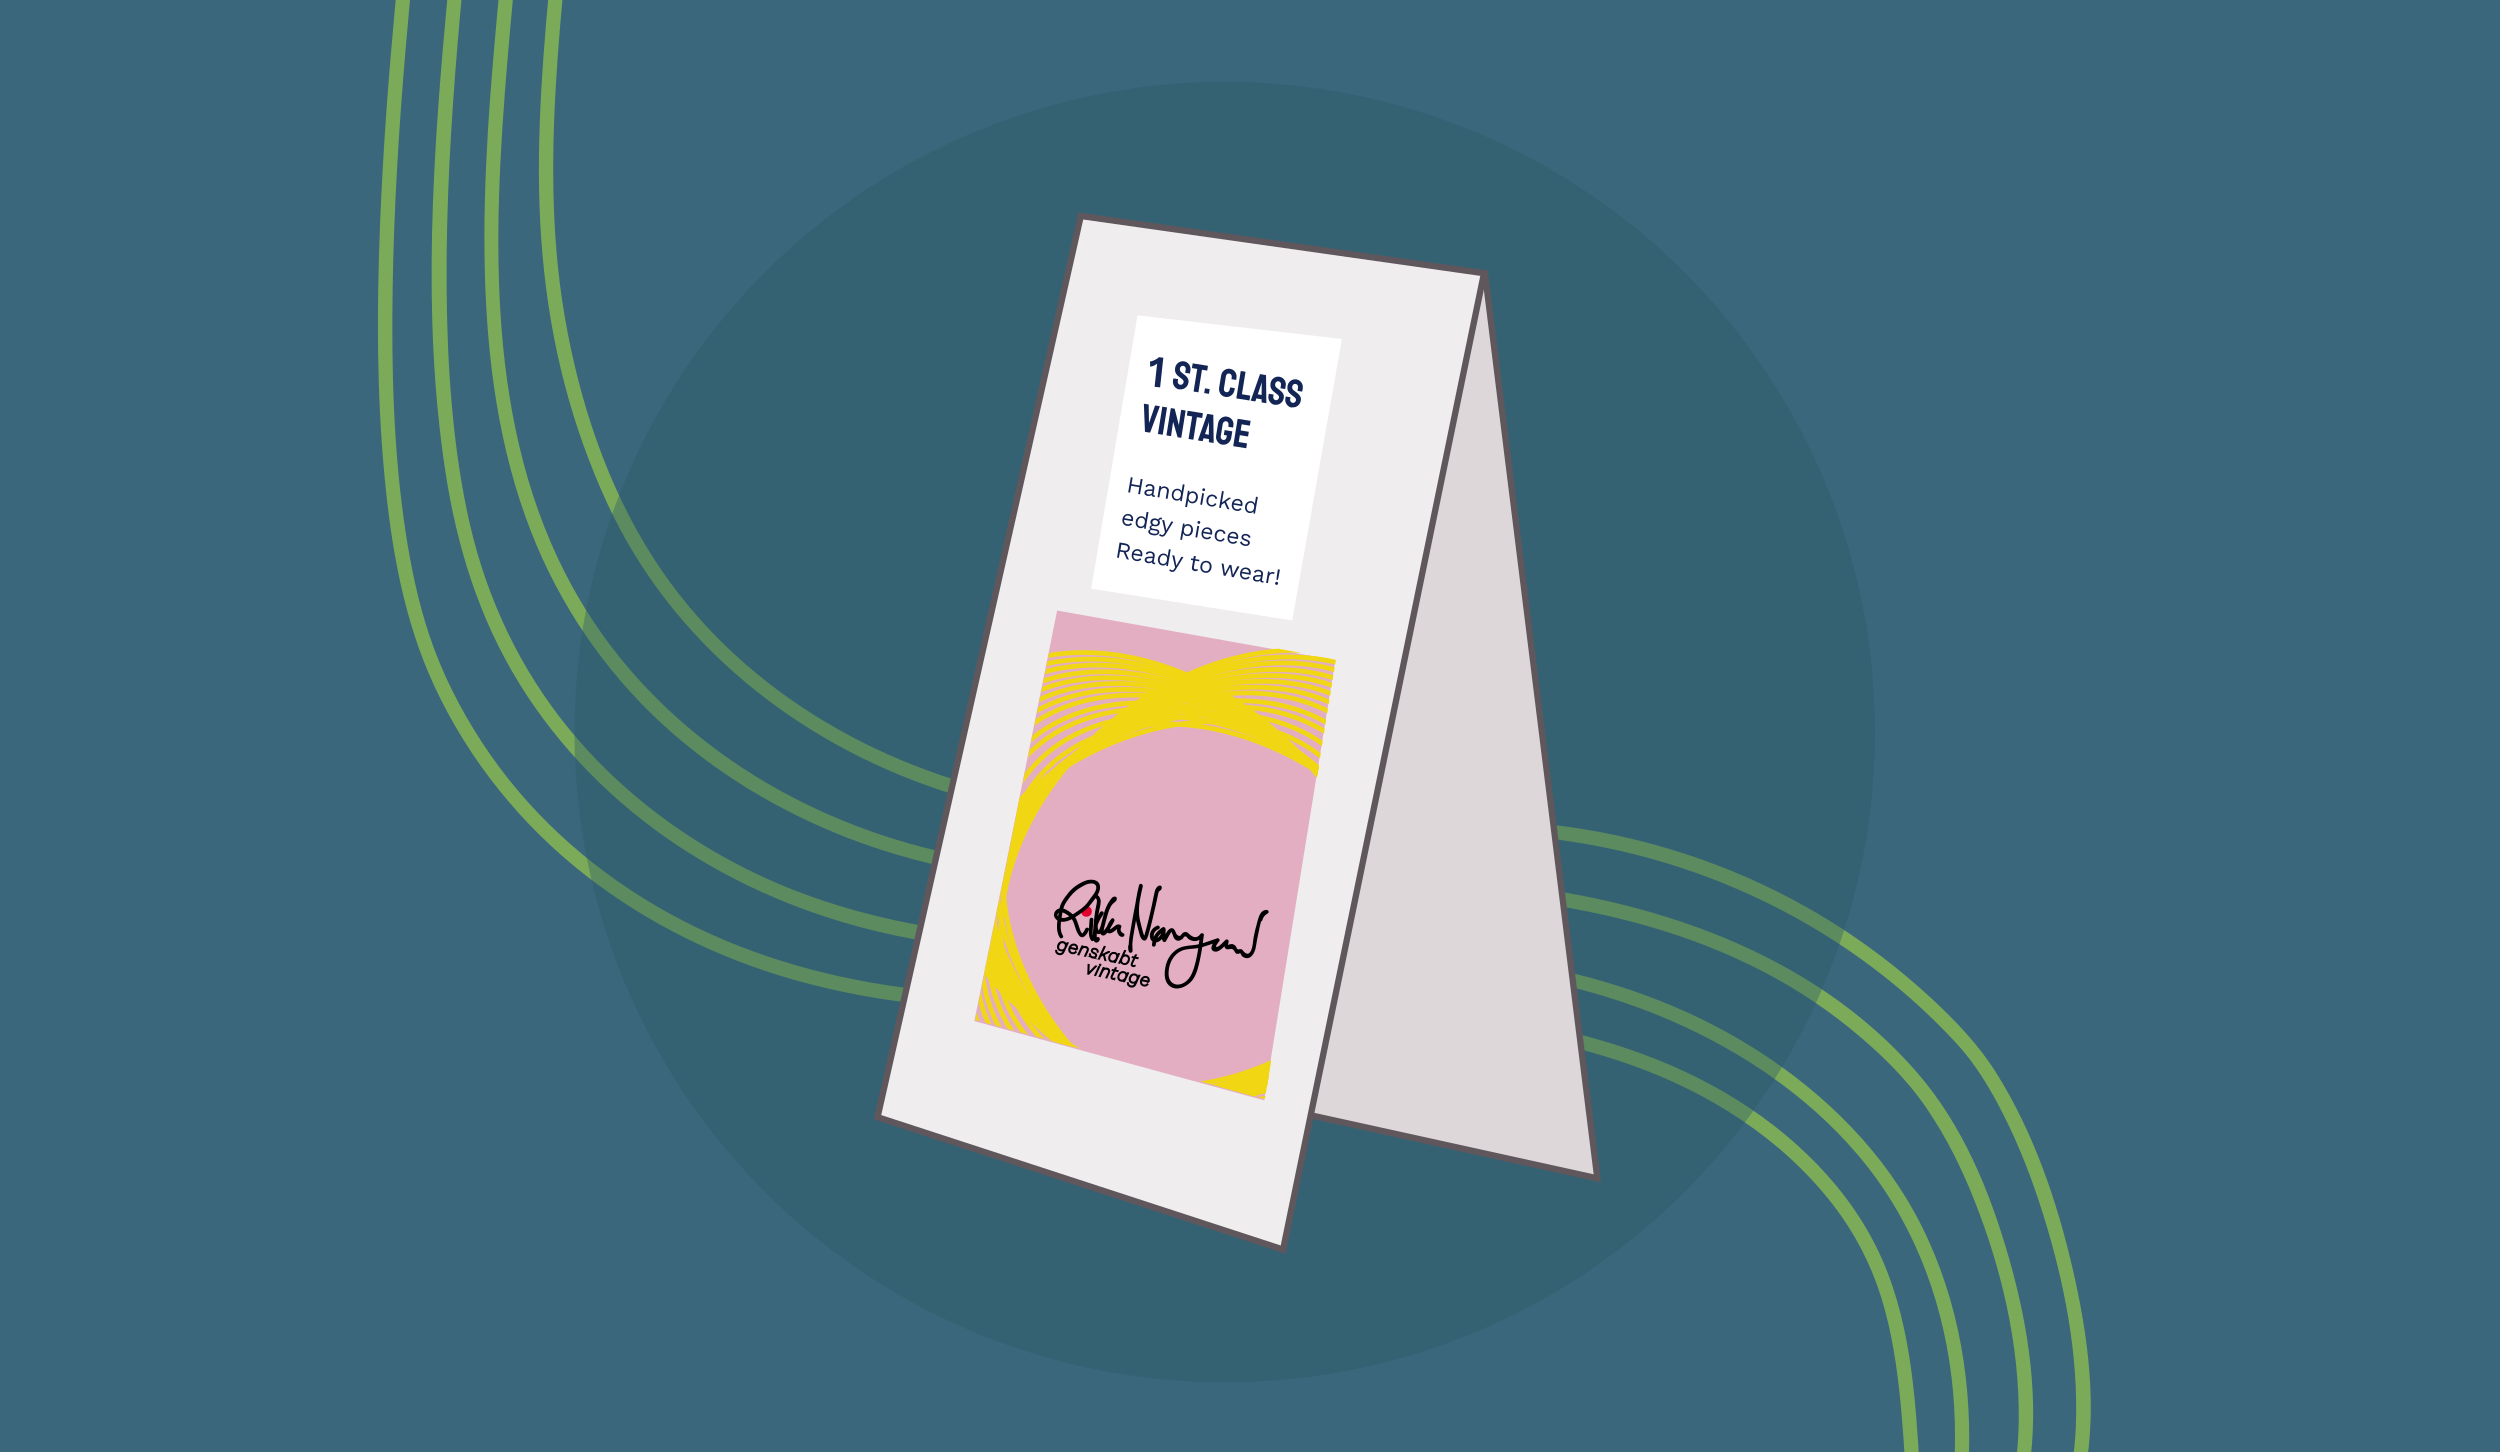<?xml version="1.0" encoding="UTF-8"?><svg id="Layer_1" xmlns="http://www.w3.org/2000/svg" xmlns:xlink="http://www.w3.org/1999/xlink" viewBox="0 0 396 230"><defs><style>.cls-1,.cls-2{fill:none;}.cls-3{clip-path:url(#clippath);}.cls-4{fill:#fff;}.cls-5{fill:#e3aec2;}.cls-6{fill:#e3002e;}.cls-7{fill:#132555;}.cls-8{fill:#3a677c;}.cls-9{fill:#7bab59;}.cls-2{stroke:#f1d713;stroke-width:.75px;}.cls-2,.cls-10,.cls-11,.cls-12{stroke-miterlimit:10;}.cls-10{fill:#efedee;}.cls-10,.cls-11{stroke:#60575c;}.cls-11{fill:#ddd7da;}.cls-12{stroke:#000;stroke-width:.25px;}.cls-13{fill:#2c5a68;opacity:.4;}</style><clipPath id="clippath"><polygon class="cls-1" points="200.36 174.1 154.46 161.56 167.57 96.52 211.63 104.39 200.36 174.1"/></clipPath></defs><rect class="cls-8" x="-4" y="-2.5" width="401" height="236.47"/><g><path class="cls-9" d="M79.06-1.08c-1.36,14.56-2.62,29.17-2.27,43.8,.33,14.08,2.18,28.35,7.34,41.53,4.52,11.55,11.59,21.97,20.71,30.38,8.47,7.81,18.48,13.81,29.2,18.01,27.57,10.78,57.75,7.74,86.69,8.52,25.64,.68,52.33,5.3,72.69,22.05,4.37,3.6,8.52,7.6,11.72,12.29s5.6,9.58,7.63,14.72c4.34,10.95,7.12,22.91,7,34.74-.03,2.58-.2,5.16-.61,7.71-.23,1.42,1.94,2.03,2.17,.6,1.81-11.25,.02-23.03-3.08-33.89s-7.39-21.17-14.55-29.45c-16.77-19.37-42.56-27.7-67.31-30.12-30.05-2.93-60.89,2.06-90.44-5.67-22.86-5.98-43.61-20.09-55.18-41.01-13.97-25.25-12.71-55.73-10.39-83.56,.3-3.55,.62-7.1,.95-10.65,.13-1.44-2.12-1.43-2.25,0h0Z"/><path class="cls-9" d="M70.97-1.46c-2.34,25.17-4.25,50.98-.43,76.1,1.81,11.92,5.36,23.35,11.73,33.65,6.35,10.27,15.01,18.97,25.05,25.64,9.57,6.36,20.35,10.9,31.51,13.58,15.14,3.64,30.83,4.15,46.33,4.2,27.57,.09,56.12-.96,81.74,10.96,11.69,5.43,22.72,13.5,30.32,24.02s11.57,23.28,12.32,36.16c.2,3.37,.17,6.75-.02,10.12-.09,1.45,2.16,1.44,2.25,0,.79-13.28-1.4-26.81-7.38-38.76-5.73-11.48-15.06-20.76-25.78-27.67-22.74-14.66-50.16-16.96-76.51-17.07-28.43-.12-58.05,1.22-84.14-11.96-10.64-5.38-20.23-12.78-27.8-22.02-7.75-9.46-13.01-20.6-15.74-32.49s-3.61-25.18-3.68-37.85c-.07-12.79,.68-25.57,1.75-38.31,.23-2.77,.48-5.54,.74-8.31,.13-1.44-2.12-1.43-2.25,0h0Z"/><path class="cls-9" d="M86.96-1.46c-1.3,13.96-2.27,28.04-1.01,42.04s4.58,26.89,10.27,39.22c10.19,22.08,30.09,37.87,52.93,45.43,29.07,9.62,60.13,5.2,90.13,7.05,26.67,1.64,52.35,13.23,70.55,32.91,3.08,3.33,5.45,7.29,7.49,11.33,2.56,5.05,4.6,10.36,6.29,15.77,3.37,10.75,5.64,22.23,5.21,33.54-.09,2.3-.31,4.58-.73,6.84-.27,1.42,1.9,2.02,2.17,.6,2-10.6,.46-21.85-1.94-32.25-2.47-10.7-6.16-21.53-12-30.89-2.82-4.53-6.43-8.32-10.33-11.94-5.01-4.64-10.47-8.81-16.28-12.4-11.08-6.84-23.45-11.57-36.24-13.99-14.45-2.73-29.32-2.28-43.96-2.26-15.97,.02-32.08-.09-47.79-3.3-23.26-4.75-45.11-17.52-58.14-37.73-7.39-11.45-11.82-24.94-14.12-38.31-2.32-13.46-2.11-27.2-1.15-40.78,.26-3.63,.57-7.26,.91-10.88,.13-1.44-2.12-1.43-2.25,0h0Z"/><path class="cls-9" d="M62.66,.14c-1.1,11.85-2.01,23.72-2.47,35.62-.5,13.11-.53,26.28,.69,39.36,1.06,11.43,3.01,22.91,7.85,33.4,5.48,11.87,13.88,22.25,24.19,30.26,9.69,7.53,20.9,13.01,32.68,16.38,15.3,4.39,31.4,5.18,47.23,5.31,15.84,.14,31.65-.16,47.46,1.07,12.92,1.01,25.92,2.83,38.18,7.19s23.77,11.64,31.85,22.07c3.35,4.33,5.92,9.21,7.58,14.43,1.79,5.65,2.63,11.55,3.19,17.43,.32,3.43,.55,6.87,.76,10.31,.09,1.44,2.34,1.45,2.25,0-.71-11.96-1.46-24.49-6.87-35.41-5.48-11.05-15.31-19.82-26.04-25.65-11.44-6.21-24.25-9.39-37.07-11.16-14.2-1.96-28.58-2.5-42.9-2.52-16.93-.03-34,.44-50.79-2.18-12.79-1.99-25.18-5.94-36.38-12.48s-20.74-15.29-27.75-26.05c-3.44-5.28-6.34-10.99-8.32-16.97-1.76-5.3-2.9-10.8-3.74-16.32-1.94-12.83-2.25-25.9-2.04-38.86,.2-12.52,.98-25.03,2.04-37.51,.22-2.58,.45-5.16,.69-7.73,.13-1.44-2.12-1.43-2.25,0h0Z"/></g><circle class="cls-13" cx="194" cy="115.97" r="103"/><g><polygon class="cls-11" points="253.02 186.65 183.84 171.43 172.17 55.29 235.22 43.32 253.02 186.65"/><polygon class="cls-10" points="203.24 197.93 139 176.96 171.2 34.21 235.07 43.28 203.24 197.93"/></g><polygon class="cls-5" points="200.24 174.29 154.34 161.75 167.45 96.71 211.51 104.58 200.24 174.29"/><circle class="cls-6" cx="172.1" cy="144.37" r=".84"/><g><path class="cls-12" d="M167.75,151.17c-.08-.02-.15-.04-.21-.08-.06-.04-.12-.08-.16-.13-.04-.05-.08-.11-.1-.17-.02-.06-.03-.13-.03-.21h.08c0,.13,.04,.25,.12,.33s.19,.15,.33,.18c.09,.02,.18,.02,.26,0,.08-.02,.16-.06,.22-.12,.07-.07,.13-.16,.19-.27l.19-.41v.05c-.08,.09-.17,.15-.28,.2-.11,.04-.23,.05-.36,.02-.11-.02-.2-.07-.27-.13-.08-.07-.13-.15-.16-.25s-.03-.22,0-.35c.02-.1,.06-.2,.11-.29,.05-.09,.11-.16,.19-.22,.07-.06,.16-.1,.25-.12,.09-.02,.2-.02,.3,0,.12,.03,.22,.08,.3,.16,.07,.08,.12,.17,.13,.29,.01,.11,0,.23-.05,.35v-.03l.27-.61,.08,.02-.63,1.34c-.06,.13-.12,.23-.2,.3-.08,.07-.16,.12-.25,.14-.09,.02-.2,.02-.31,0Zm.28-.66c.13,.03,.25,.02,.35-.03,.1-.05,.19-.12,.26-.22s.12-.21,.14-.33c.03-.12,.03-.23,0-.32-.03-.09-.08-.16-.14-.21-.07-.05-.14-.09-.23-.11-.13-.03-.25-.02-.35,.03-.11,.05-.19,.12-.26,.22-.07,.1-.12,.21-.14,.33-.04,.17-.02,.31,.05,.43,.07,.11,.18,.19,.33,.22Z"/><path class="cls-12" d="M169.81,151.01c-.13-.03-.23-.08-.31-.15-.08-.07-.13-.17-.15-.27-.02-.1-.03-.21,0-.33,.03-.14,.09-.27,.17-.38,.08-.11,.18-.19,.3-.25s.25-.06,.4-.03c.11,.02,.2,.07,.26,.13,.07,.07,.12,.14,.14,.24,.02,.09,.02,.19,0,.3,0,.02-.01,.05-.02,.07s-.02,.05-.03,.07l-1.16-.25v-.07l1.14,.24-.03,.02s.01-.03,.02-.05v-.04c.03-.09,.03-.18,.01-.26s-.06-.15-.11-.21c-.06-.06-.13-.1-.23-.12-.1-.02-.19-.02-.27,0-.08,.02-.16,.06-.23,.12s-.12,.13-.17,.21c-.05,.08-.08,.18-.1,.28-.02,.11-.02,.21,0,.3,.02,.09,.07,.17,.14,.24,.07,.06,.15,.11,.26,.13,.11,.02,.21,.01,.31-.02,.09-.04,.18-.09,.24-.16l.06,.05c-.05,.05-.11,.09-.17,.13-.07,.04-.13,.06-.21,.07-.08,.01-.16,0-.24,0Z"/><path class="cls-12" d="M170.79,151.19l.61-1.32,.07,.02-.16,.36h-.01c.07-.11,.16-.19,.28-.25,.12-.05,.25-.06,.41-.03,.11,.02,.2,.07,.26,.13,.06,.06,.1,.14,.11,.24,0,.09-.01,.2-.07,.32l-.36,.78-.08-.02,.36-.77c.08-.16,.09-.3,.04-.4-.05-.11-.14-.17-.28-.2-.12-.02-.22-.02-.31,0-.09,.03-.17,.08-.24,.15-.07,.07-.13,.15-.17,.24l-.36,.77-.08-.02Z"/><path class="cls-12" d="M173.09,151.7c-.11-.02-.21-.06-.28-.12-.08-.05-.13-.12-.17-.19-.04-.07-.05-.16-.04-.25h.08c-.01,.11,.02,.22,.09,.3,.07,.09,.19,.15,.34,.18,.13,.03,.25,.02,.33-.03,.09-.05,.14-.12,.16-.21,.01-.07,0-.12-.02-.17-.03-.05-.08-.1-.16-.14l-.26-.14c-.09-.05-.16-.11-.21-.17-.04-.06-.05-.14-.03-.22,.02-.08,.05-.14,.1-.19,.05-.05,.12-.08,.2-.09,.08-.02,.17-.01,.26,0,.13,.03,.25,.08,.33,.17,.08,.08,.12,.19,.12,.33l-.08,.02c0-.08,0-.16-.04-.22-.03-.06-.08-.11-.14-.15s-.13-.06-.21-.08c-.12-.03-.23-.02-.32,.02-.09,.04-.14,.1-.16,.19-.02,.07,0,.13,.03,.18,.04,.05,.09,.1,.17,.14l.27,.14c.09,.05,.16,.11,.19,.17s.04,.13,.03,.21c-.02,.08-.05,.15-.11,.2-.05,.05-.12,.09-.21,.11-.08,.02-.17,.02-.28,0Z"/><path class="cls-12" d="M175.01,149.97l-.9,1.92-.08-.02,.9-1.92,.08,.02Zm.7,.81l-.85,.42h-.03l-.58,.29,.05-.1,1.29-.64,.12,.02Zm-.84,.38l.24,.94-.08-.02-.23-.9,.07-.02Z"/><path class="cls-12" d="M176.11,152.34c-.12-.03-.21-.07-.28-.15-.07-.07-.12-.16-.15-.26-.03-.1-.03-.21,0-.34,.02-.11,.06-.22,.12-.31,.05-.09,.12-.17,.2-.23,.08-.06,.17-.1,.26-.13,.1-.02,.2-.02,.31,0,.11,.02,.2,.06,.26,.12s.12,.13,.14,.21c.03,.08,.03,.18,.01,.28l.21-.45,.08,.02-.61,1.32h-.07l.14-.33c-.07,.09-.16,.16-.26,.21-.1,.05-.22,.06-.35,.04Zm.03-.07c.09,.02,.18,.01,.26-.02,.08-.03,.16-.08,.23-.14,.07-.07,.13-.14,.18-.23,.05-.09,.08-.18,.1-.28,.03-.12,.02-.22,0-.31-.03-.08-.08-.15-.14-.2-.06-.05-.14-.09-.23-.1-.09-.02-.18-.02-.27,0-.08,.02-.16,.06-.23,.12-.07,.05-.13,.12-.18,.21-.05,.08-.09,.18-.11,.29-.02,.12-.02,.22,0,.31,.03,.09,.07,.17,.14,.23,.07,.06,.15,.1,.25,.12Z"/><path class="cls-12" d="M178.44,151.33c.11,.02,.2,.07,.27,.14,.07,.07,.12,.16,.14,.26,.02,.1,.02,.21,0,.33-.02,.11-.06,.21-.11,.3-.05,.09-.12,.17-.19,.23-.07,.06-.16,.11-.25,.13-.09,.03-.19,.03-.29,0-.11-.02-.2-.07-.27-.13-.07-.06-.12-.14-.15-.23-.03-.09-.03-.18-.02-.29l-.22,.47-.08-.02,.89-1.92,.08,.02-.42,.89c.08-.09,.17-.15,.28-.19,.11-.04,.22-.04,.34-.02Zm-.42,1.34c.09,.02,.17,.02,.25,0,.08-.02,.16-.06,.22-.12s.13-.13,.17-.21,.08-.18,.11-.29c.02-.12,.02-.22,0-.31-.02-.09-.07-.17-.13-.22s-.14-.1-.23-.12c-.1-.02-.19-.02-.27,0-.08,.02-.16,.06-.23,.12-.07,.06-.13,.13-.17,.22-.05,.09-.08,.19-.11,.3-.03,.16-.02,.3,.06,.41,.07,.11,.18,.19,.33,.22Z"/><path class="cls-12" d="M179.48,153.06c-.08-.02-.14-.05-.19-.09s-.07-.1-.07-.17c0-.07,.01-.14,.05-.23l.59-1.27h.09l-.61,1.29c-.05,.11-.06,.19-.03,.26,.03,.07,.09,.11,.19,.13,.05,0,.09,.01,.13,0,.04,0,.08-.02,.12-.03v.07s-.08,.03-.12,.03c-.05,0-.1,0-.15,0Zm-.09-1.42l.03-.06,.82,.17-.03,.06-.82-.17Z"/></g><g><path class="cls-12" d="M173.53,153.05l.09,.02-1.18,1.2-.08-.02,.04-1.44,.08,.02-.05,1.37h-.02l1.11-1.15Z"/><path class="cls-12" d="M174.14,153.17l-.61,1.32-.08-.02,.61-1.32,.08,.02Zm.09-.26s-.04-.02-.05-.03-.01-.03,0-.05c0-.03,.02-.05,.04-.06,.02-.01,.04-.02,.07-.01,.02,0,.04,.02,.05,.03s.01,.04,0,.06c0,.03-.02,.05-.04,.06-.02,.01-.04,.02-.07,0Z"/><path class="cls-12" d="M174.16,154.62l.61-1.32,.07,.02-.16,.36h-.01c.06-.11,.16-.19,.28-.25,.12-.05,.25-.06,.41-.03,.11,.02,.2,.07,.26,.13s.1,.14,.11,.24c0,.09-.01,.2-.07,.32l-.36,.78-.08-.02,.36-.77c.07-.16,.09-.3,.04-.4-.05-.1-.14-.17-.28-.2-.12-.02-.22-.02-.31,0-.09,.03-.17,.08-.24,.15-.07,.07-.13,.15-.17,.24l-.36,.77-.08-.02Z"/><path class="cls-12" d="M176.29,155.1c-.08-.02-.14-.05-.19-.09-.04-.04-.07-.1-.07-.17,0-.07,.01-.14,.05-.23l.59-1.27h.09l-.61,1.29c-.05,.11-.06,.19-.03,.26,.03,.07,.09,.11,.19,.13,.05,0,.09,.01,.13,0,.04,0,.08-.02,.12-.03v.07s-.08,.03-.13,.03c-.05,0-.1,0-.15,0Zm-.08-1.42l.03-.06,.82,.17-.03,.06-.82-.17Z"/><path class="cls-12" d="M177.56,155.37c-.12-.02-.21-.07-.28-.14s-.12-.16-.15-.26c-.03-.1-.03-.21,0-.34,.02-.12,.06-.22,.12-.31,.05-.09,.12-.17,.2-.23s.17-.1,.26-.13c.1-.02,.2-.02,.3,0,.11,.02,.2,.06,.27,.12,.07,.06,.12,.13,.14,.21,.03,.08,.03,.18,.01,.28l.21-.45,.08,.02-.61,1.32h-.07l.14-.33c-.07,.09-.16,.16-.26,.21-.1,.05-.22,.06-.35,.03Zm.03-.07c.09,.02,.18,.01,.26-.01,.08-.03,.16-.08,.23-.14,.07-.07,.13-.14,.18-.23,.05-.09,.08-.18,.1-.28,.03-.12,.03-.22,0-.31-.03-.08-.08-.15-.14-.2-.06-.05-.14-.08-.23-.1-.09-.02-.18-.02-.27,0-.08,.02-.16,.06-.23,.11-.07,.06-.13,.12-.18,.21s-.09,.18-.11,.29c-.02,.12-.02,.22,0,.31,.03,.09,.07,.17,.14,.23,.07,.06,.15,.1,.25,.12Z"/><path class="cls-12" d="M179.11,156.29c-.08-.02-.15-.04-.21-.08-.06-.03-.12-.08-.16-.13-.04-.05-.08-.11-.1-.17s-.03-.13-.03-.21h.08c0,.13,.04,.24,.12,.33,.08,.09,.19,.15,.33,.18,.09,.02,.18,.02,.26,0,.08-.02,.16-.06,.22-.12,.07-.07,.13-.16,.19-.27l.19-.41v.05c-.08,.09-.17,.15-.28,.2-.11,.04-.23,.05-.36,.02-.11-.02-.2-.07-.27-.13-.08-.07-.13-.15-.16-.25-.03-.1-.03-.22,0-.35,.02-.1,.06-.2,.11-.28,.05-.09,.11-.16,.19-.22,.07-.06,.16-.1,.25-.12,.09-.02,.2-.02,.3,0,.12,.03,.22,.08,.3,.16,.07,.08,.12,.17,.13,.29,.01,.11,0,.23-.05,.35v-.03l.27-.6,.08,.02-.62,1.34c-.06,.13-.12,.23-.2,.3s-.16,.12-.25,.14c-.09,.02-.2,.02-.31,0Zm.28-.67c.13,.03,.24,.02,.35-.03,.1-.05,.19-.12,.26-.22,.07-.1,.12-.21,.14-.33,.03-.12,.03-.23,0-.32-.03-.09-.08-.16-.14-.21-.07-.05-.14-.09-.23-.11-.13-.03-.25-.02-.35,.03-.11,.05-.19,.12-.26,.22s-.12,.21-.14,.33c-.04,.17-.02,.31,.05,.43,.07,.11,.18,.19,.33,.22Z"/><path class="cls-12" d="M181.17,156.13c-.13-.03-.23-.08-.31-.15-.08-.07-.13-.16-.15-.27-.03-.1-.03-.21,0-.33,.03-.14,.09-.27,.17-.38,.08-.11,.18-.19,.3-.25,.12-.05,.26-.06,.4-.03,.11,.02,.19,.07,.26,.13,.07,.07,.11,.14,.14,.24s.02,.19,0,.3c0,.02-.01,.04-.02,.07,0,.02-.01,.05-.03,.07l-1.16-.25v-.07l1.14,.24-.03,.02s.01-.03,.02-.05c0-.02,0-.03,0-.04,.02-.09,.02-.18,0-.26-.02-.08-.06-.15-.11-.21-.06-.06-.14-.1-.23-.12-.1-.02-.19-.02-.27,0-.08,.02-.16,.06-.23,.12-.07,.06-.12,.13-.17,.21-.05,.08-.08,.18-.1,.28-.02,.11-.02,.21,0,.3,.02,.09,.07,.17,.14,.24,.07,.07,.16,.11,.26,.13,.11,.02,.21,.02,.31-.02,.1-.03,.18-.09,.24-.16l.06,.05c-.05,.05-.11,.09-.17,.13s-.13,.06-.21,.07c-.08,.01-.16,0-.24,0Z"/></g><path d="M168.36,148.21c-.51-.86-.35-1.89-.2-2.83,.07-.48,.14-.97,.26-1.44s.36-.89,.65-1.3c.56-.8,1.13-1.48,1.98-1.99,.39-.23,.78-.48,1.22-.62,.46-.14,1.26-.21,1.37,.42,.08,.46-.22,.93-.48,1.28-.29,.39-.59,.77-.87,1.17-.57,.82-1.51,1.38-2.34,1.92-.38,.24-.78,.47-1.23,.56-.36,.08-1.49-.02-1.15-.67,.23-.44,.89-.16,1.19,.02,.44,.26,.87,.57,1.12,1.02,.43,.77,.47,1.74,1.05,2.44,.65,.78,1.31-.29,1.55-.89,.15-.36-.43-.51-.58-.16-.06,.15-.14,.3-.24,.44l-.13,.17c-.06,.13-.11,.14-.16,.04-.17-.09-.3-.55-.36-.72-.18-.48-.3-.99-.52-1.46s-.54-.8-.94-1.09-.91-.63-1.44-.65c-.9-.02-1.54,.92-.91,1.67,.71,.85,2.02,.4,2.81-.06,.48-.28,.93-.61,1.38-.93,.51-.36,.98-.72,1.34-1.23,.6-.84,1.62-1.8,1.51-2.92s-1.42-1.21-2.26-.91c-1.01,.37-2.03,1.05-2.72,1.89-.38,.47-.76,.97-1.06,1.5-.35,.62-.45,1.31-.56,2-.2,1.2-.45,2.52,.21,3.62,.2,.33,.72,.03,.52-.3h0Z"/><path d="M173.3,148.63c-.25-.39-.24-.85-.22-1.3,.03-.55,.07-1.1,.11-1.66,.01-.16-.15-.3-.3-.3-.17,0-.29,.14-.3,.3-.04,.59-.09,1.17-.11,1.76-.02,.52,.02,1.05,.31,1.5,.21,.33,.73,.02,.52-.3h0Z"/><path d="M173.45,142.24c.42,.13,.31,.69,.24,1.01-.08,.39-.16,.78-.23,1.18-.12,.78-.2,1.56-.25,2.35-.05,.67-.22,1.49,.01,2.14,.21,.59,.86,.47,.99-.11,.05-.24-.21-.5-.44-.34l-.23,.16c-.32,.22-.02,.74,.3,.52l.23-.16-.44-.34c-.05,.11,0,.13,.15,.05-.03-.09-.04-.17-.05-.26-.02-.16,0-.31,0-.47,.02-.35,.05-.7,.07-1.06,.05-.71,.11-1.42,.21-2.12,.09-.64,.32-1.3,.34-1.95,.02-.52-.23-1.01-.75-1.17-.37-.11-.53,.46-.16,.58h0Z"/><path d="M173.91,146.43c.23-.59,.53-1.14,.89-1.67l-.55-.23c-.15,.39-.47,.68-.68,1.04s-.31,.75-.3,1.15c0,.37,.1,.86,.39,1.11,.32,.27,.7,.1,.91-.21,.25-.36,.36-.8,.46-1.21,.12-.49,.23-.97,.37-1.45,.13-.45,.28-.9,.49-1.32,.1-.2,.21-.4,.34-.58,.12-.18,.26-.43,.46-.51l-.23,.03,.08,.02-.22-.29c0,.11-.32,.28-.4,.35-.13,.11-.23,.24-.33,.38-.21,.29-.34,.63-.47,.97-.32,.88-.55,1.79-.78,2.7-.09,.36-.21,.81-.04,1.16,.14,.31,.48,.42,.76,.21,.32-.24,.57-.68,.78-1.01,.25-.38,.47-.77,.67-1.17,.14-.28-.24-.64-.47-.36-.25,.31-.47,.64-.62,1.01-.13,.31-.31,.73-.12,1.05,.2,.34,.6,.28,.9,.11,.18-.1,.34-.21,.5-.34,.09-.07,.36-.4,.48-.35l-.11-.41c-.33,.65-.11,1.45,.59,1.75l.15-.56c-.19,0-.24-.24-.29-.39-.11-.37-.69-.21-.58,.16,.13,.42,.37,.85,.87,.83,.27,0,.44-.43,.15-.56-.38-.16-.57-.54-.37-.93,.07-.13,.05-.34-.11-.41-.63-.28-.98,.32-1.46,.62-.05,.03-.11,.06-.17,.09-.09,0-.11,.02-.06,.05,.03,.03,.04,.02,.03-.05,.06-.11,.08-.26,.12-.38,.13-.32,.31-.61,.52-.88l-.47-.36c-.32,.66-.7,1.3-1.17,1.87-.03,.04-.21,.18-.05,.14,.1-.03,.05-.06,.06-.17,0-.21,.06-.41,.11-.61,.09-.38,.19-.75,.29-1.12,.18-.67,.36-1.39,.68-2.01,.14-.28,.32-.51,.57-.7,.23-.17,.45-.36,.43-.67,0-.12-.09-.26-.22-.29-.39-.08-.6,.23-.81,.51-.24,.31-.43,.64-.59,.99-.35,.77-.56,1.59-.76,2.42-.1,.4-.18,.82-.36,1.19-.02,.05-.11,.25-.16,.24,.02,0-.06-.15-.06-.16-.07-.18-.09-.38-.09-.58,.02-.78,.69-1.25,.95-1.93,.13-.34-.37-.49-.55-.23-.39,.56-.7,1.17-.95,1.81-.14,.36,.44,.52,.58,.16h0Z"/><path d="M178.7,149.8c-.03,.32,0,.61,.1,.91,.1,.33,.57,.26,.59-.08,.02-.4-.05-.8-.02-1.2,.03-.47,.1-.93,.18-1.4,.14-.84,.29-1.68,.44-2.52,.31-1.71,.65-3.42,1.01-5.13,.08-.38-.49-.54-.58-.16-.38,1.6-.76,3.25-.58,4.9,.09,.79,.3,1.55,.51,2.31,.13,.46,.25,1.29,.74,1.52,.54,.26,.73-.6,.84-.95,.25-.82,.45-1.66,.65-2.49s.4-1.71,.59-2.57c.09-.4,.17-.79,.25-1.19,.07-.34,.1-.78,.46-.94l-.45-.26c0,.09-.34,.29-.41,.4-.09,.15-.09,.28-.06,.45,.07,.38,.64,.22,.58-.16,0,.02,.36-.27,.37-.29,.1-.13,.12-.24,.11-.4-.01-.24-.24-.35-.45-.26-.4,.18-.57,.57-.67,.98-.17,.7-.29,1.41-.44,2.11-.32,1.46-.66,2.94-1.08,4.37-.03,.11-.06,.34-.14,.43,.05,.13,.04,.13-.01,0-.04-.07-.07-.15-.09-.23-.11-.31-.19-.64-.27-.95-.19-.72-.39-1.44-.44-2.18-.11-1.51,.24-2.99,.59-4.45l-.58-.16c-.38,1.77-.73,3.55-1.05,5.33-.16,.87-.31,1.74-.45,2.62-.06,.39-.12,.77-.14,1.16-.03,.44,.04,.87,.02,1.3l.59-.08c-.08-.26-.1-.49-.08-.75,.03-.38-.57-.38-.6,0h0Z"/><path d="M183.32,146.62c-.64,.25-1.13,.78-1.18,1.49-.02,.33,.08,.7,.3,.95,.27,.3,.68,.29,1.02,.13,.56-.26,.94-.82,1.11-1.4,.05-.17,.08-.35,.07-.53,0-.25-.18-.49-.46-.39-.15,.06-.29,.2-.41,.3-.13,.1-.26,.21-.38,.33-.28,.27-.5,.59-.65,.96s-.21,.74-.27,1.12c-.03,.16,.04,.32,.21,.37,.14,.04,.34-.05,.37-.21,.08-.48,.16-.99,.43-1.41,.12-.19,.27-.35,.44-.5s.34-.33,.54-.42l-.23,.03h.02l-.18-.13c-.02-.06-.02-.06-.02,0,0,.03,0,.05,0,.08,0,.05-.01,.1-.02,.14-.02,.09-.04,.17-.07,.25-.06,.15-.14,.3-.23,.44-.09,.12-.2,.23-.32,.32-.11,.08-.3,.21-.44,.16-.12-.04-.17-.22-.2-.33-.04-.17-.02-.35,.04-.51,.11-.31,.39-.55,.68-.66,.15-.06,.26-.2,.21-.37-.04-.14-.22-.27-.37-.21h0Z"/><path d="M184,147.64c-.07,.49-.04,.9,.14,1.37,.09,.23,.41,.31,.55,.07,.09-.15,.8-1.46,.85-1.45,.11,.02,.32,.88,.47,1.05,.42,.5,.86,.37,1.31,.05,.2-.15,.14-.49,.57-.37,.09,.02,.19,.23,.27,.3,.23,.2,.52,.34,.83,.39,.69,.1,1.26-.24,1.65-.79l-.56-.15c-.21,1.8-.45,3.67-1.02,5.4-.28,.85-.72,1.7-1.52,2.16-1.17,.68-2.34,.12-2.43-1.23-.11-1.77,.85-3.66,2.7-4.03,.84-.17,1.67-.1,2.51-.35,.88-.26,1.75-.57,2.63-.86l-.34-.44c-.31,.44-1.21,1.49-.39,1.91s1.83-.94,2.31-1.36l-.5-.29c-.07,.36-.22,.99,.13,1.26,.11,.08,.24,.11,.37,.1,.39-.04,.61-.22,.92,.18s.2,.58,.75,.52c.11-.01,.13-.12,.24-.08s.14,.24,.2,.33c.11,.15,.24,.27,.41,.34,1.09,.47,1.71-.76,1.86-1.6s.27-1.67,.47-2.5c.14-.6,.47-2.84,1.27-2.83l-.15-.56c-.58,.32-.94,.79-1.13,1.42-.11,.37,.47,.53,.58,.16,.14-.5,.4-.82,.85-1.07,.27-.15,.14-.55-.15-.56-1.13-.02-1.34,1.39-1.58,2.23-.2,.69-.36,1.38-.49,2.08s-.12,1.52-.43,2.14c-.33,.65-.68,.62-1.15,.14-.11-.11-.15-.26-.3-.33-.26-.13-.5,.05-.68-.04-.1-.05-.21-.42-.32-.53-.09-.09-.2-.17-.32-.22-.27-.11-.33-.04-.6-.02-.09,.03-.17,.08-.24,.14,0-.18,.02-.36,.07-.54,.06-.3-.27-.49-.5-.29-.32,.28-.83,.92-1.23,1.07-.66,.25,.1-.68,.26-.89s-.1-.52-.34-.44c-1.28,.43-2.59,.99-3.94,1.1-.99,.08-1.85,.18-2.67,.8s-1.34,1.51-1.56,2.49c-.19,.86-.27,2.08,.3,2.82,1.14,1.49,3.27,.47,4.09-.79,.61-.94,.85-2.1,1.08-3.18,.26-1.24,.44-2.5,.59-3.76,.04-.33-.41-.37-.56-.15-.56,.8-1.25,.49-1.81-.05-.13-.13-.21-.22-.39-.26-.25-.06-.45,.02-.64,.18,.07-.05-.37,.41-.32,.4-.37,.1-.64-.24-.73-.51-.13-.37-.34-.81-.8-.67-.57,.17-.96,1.27-1.24,1.74l.55,.07c-.14-.35-.19-.67-.14-1.05s-.53-.54-.58-.16h0Z"/><polygon class="cls-4" points="204.69 98.29 172.84 93.25 180.18 49.95 212.56 53.7 204.69 98.29"/><g><path class="cls-7" d="M186.81,61.7c-.22-.04-.42-.13-.58-.27-.17-.14-.29-.32-.37-.52-.08-.21-.1-.42-.06-.65l.05-.29s.02-.03,.04-.03l.7,.11s.02,.01,.02,.04l-.05,.29c-.02,.14,0,.26,.08,.37,.08,.11,.18,.18,.31,.2,.13,.02,.25-.01,.35-.1,.11-.08,.17-.19,.19-.33,.02-.15-.05-.3-.23-.45-.06-.05-.15-.12-.28-.22-.13-.1-.25-.2-.36-.29-.21-.17-.35-.36-.43-.58-.08-.22-.09-.45-.05-.71,.04-.23,.13-.43,.27-.6,.14-.17,.31-.29,.52-.37,.2-.08,.41-.1,.62-.07,.22,.04,.41,.12,.58,.26,.17,.14,.29,.31,.37,.51,.08,.2,.1,.42,.07,.64l-.08,.51s-.01,.02-.03,.02l-.7-.11s-.02-.01-.02-.03l.08-.51c.02-.15,0-.27-.08-.38s-.18-.17-.3-.19c-.13-.02-.25,.01-.35,.09-.11,.08-.17,.19-.19,.32-.02,.14-.01,.25,.03,.36,.04,.1,.13,.2,.27,.31,.02,.02,.06,.04,.11,.09,.05,.04,.11,.09,.18,.14,.06,.05,.12,.09,.17,.13,.05,.04,.08,.06,.09,.07,.19,.15,.33,.32,.42,.5,.09,.19,.12,.4,.08,.65-.04,.24-.13,.44-.27,.61-.14,.17-.31,.3-.51,.38-.2,.08-.41,.1-.64,.07Z"/><path class="cls-7" d="M189.09,62.01s-.02-.01-.02-.03l.57-3.54-.81-.13s-.03-.01-.03-.04l.12-.69s.01-.02,.03-.02l2.36,.38s.03,.01,.03,.03l-.11,.7s-.01,.03-.03,.03l-.81-.13-.56,3.54s-.01,.03-.03,.03l-.7-.11Z"/><path class="cls-7" d="M190.77,62.27s-.02-.01-.02-.03l.11-.7s.01-.02,.03-.02l.7,.11s.02,.01,.02,.03l-.11,.7s-.01,.02-.03,.02l-.7-.11Z"/><path class="cls-7" d="M194.12,62.88c-.23-.04-.42-.13-.59-.27-.17-.14-.29-.32-.36-.53-.08-.21-.1-.43-.06-.67l.32-1.94c.04-.23,.12-.43,.26-.6,.14-.17,.31-.3,.51-.38,.2-.08,.42-.11,.65-.07,.23,.04,.42,.13,.59,.27,.17,.14,.29,.31,.36,.52,.08,.21,.1,.42,.06,.66l-.05,.29s-.01,.02-.03,.02l-.7-.11s-.02-.01-.02-.03l.05-.29c.02-.14,0-.26-.08-.38-.07-.11-.18-.18-.31-.2-.15-.02-.27,0-.37,.1-.09,.09-.15,.2-.17,.33l-.31,1.94c-.03,.15,0,.29,.07,.39,.07,.11,.17,.17,.3,.2,.13,.02,.25-.01,.36-.11,.11-.09,.17-.2,.19-.34l.05-.29s.01-.02,.03-.02l.7,.11s.02,.01,.02,.03l-.05,.29c-.04,.24-.13,.44-.27,.61-.14,.17-.31,.3-.51,.39-.2,.08-.42,.11-.64,.07Z"/><path class="cls-7" d="M195.86,63.09s-.02-.01-.02-.03l.69-4.26s.02-.03,.04-.03l.69,.11s.03,.02,.03,.04l-.57,3.53,1.28,.21s.03,.01,.03,.04l-.11,.7s-.02,.03-.04,.03l-2.01-.32Z"/><path class="cls-7" d="M198.12,63.43l1.46-4.15s.02-.02,.03-.02l.9,.15s.03,.01,.03,.03l.05,4.39s0,.03-.03,.03l-.69-.11s-.03-.01-.03-.04v-.46l-.84-.14-.14,.44s-.02,.03-.04,.03l-.69-.11s-.02-.01-.02-.03Zm1.12-.97l.6,.1,.02-1.79v-.24l-.06,.23-.56,1.7Z"/><path class="cls-7" d="M201.93,64.14c-.22-.04-.42-.13-.58-.27-.17-.14-.29-.32-.37-.52-.08-.21-.1-.42-.06-.65l.05-.29s.02-.03,.04-.03l.7,.11s.02,.01,.02,.04l-.05,.29c-.02,.14,0,.26,.08,.37,.07,.11,.18,.18,.3,.2,.13,.02,.25-.01,.35-.1,.11-.08,.17-.19,.19-.33,.02-.15-.05-.3-.23-.45-.06-.05-.16-.12-.28-.22-.13-.1-.25-.2-.36-.29-.21-.17-.35-.36-.43-.58-.08-.22-.09-.45-.05-.71,.04-.23,.13-.43,.27-.6,.14-.17,.31-.29,.51-.37,.2-.08,.41-.1,.62-.07,.22,.04,.41,.12,.58,.26,.17,.14,.29,.31,.37,.51,.08,.2,.1,.42,.06,.65l-.08,.51s-.01,.02-.03,.02l-.7-.11s-.02-.01-.02-.03l.08-.51c.02-.14,0-.27-.08-.38-.08-.11-.18-.17-.3-.19-.13-.02-.25,0-.35,.09-.11,.08-.17,.19-.19,.32-.02,.14-.01,.25,.03,.36,.04,.1,.14,.2,.28,.31,.02,.02,.05,.04,.11,.08,.05,.04,.11,.09,.18,.14,.06,.05,.12,.1,.17,.13,.05,.04,.08,.06,.09,.07,.19,.15,.33,.32,.42,.5,.09,.19,.12,.4,.08,.65-.04,.24-.13,.44-.27,.61-.14,.17-.31,.3-.51,.38-.2,.08-.41,.1-.64,.07Z"/><path class="cls-7" d="M204.61,64.57c-.22-.04-.42-.13-.58-.27s-.29-.32-.37-.52c-.08-.21-.1-.42-.06-.65l.05-.29s.02-.03,.04-.03l.7,.11s.02,.01,.02,.03l-.05,.29c-.02,.14,0,.26,.08,.37s.18,.18,.31,.2c.13,.02,.25-.01,.35-.1,.11-.08,.17-.19,.19-.33,.02-.15-.05-.3-.23-.45-.06-.05-.16-.12-.28-.22s-.25-.2-.36-.29c-.21-.17-.35-.36-.43-.58-.08-.22-.09-.45-.05-.71,.04-.23,.13-.43,.27-.6,.14-.17,.31-.29,.51-.37,.2-.08,.41-.1,.62-.07,.22,.04,.41,.12,.58,.26,.17,.14,.29,.31,.37,.51,.08,.2,.1,.42,.07,.64l-.08,.51s-.01,.02-.03,.02l-.7-.11s-.02-.01-.02-.03l.08-.51c.02-.14,0-.27-.08-.38-.08-.11-.18-.17-.3-.19-.13-.02-.25,0-.35,.09-.11,.08-.17,.19-.19,.32-.02,.14-.01,.25,.03,.36s.14,.2,.28,.31c.02,.02,.05,.04,.11,.08s.12,.09,.18,.14c.06,.05,.12,.09,.17,.13,.05,.04,.08,.06,.09,.07,.19,.15,.33,.32,.42,.5,.09,.19,.12,.4,.08,.65-.04,.24-.13,.44-.27,.61-.14,.17-.31,.3-.51,.38s-.41,.1-.64,.07Z"/><path class="cls-7" d="M181.39,68.42s-.02-.01-.03-.04l-.17-4.41s0-.02,.03-.02l.7,.11s.03,.01,.03,.03l.05,2.93,.96-2.77s.02-.02,.04-.02l.7,.11s.03,.01,.02,.03l-1.53,4.13s-.02,.03-.04,.03l-.75-.12Z"/><path class="cls-7" d="M183.45,68.75s-.03-.02-.03-.04l.69-4.27s.01-.02,.03-.02l.7,.11s.02,.01,.02,.03l-.68,4.27s-.01,.03-.03,.03l-.7-.11Z"/><path class="cls-7" d="M184.81,68.97s-.05-.02-.04-.05l.68-4.23s.02-.05,.06-.04l.56,.09,.66,2.62,.36-2.4s.03-.05,.06-.04l.62,.1s.03,.02,.03,.06l-.68,4.24s-.02,.04-.04,.03l-.55-.09-.71-2.46-.32,2.24s-.03,.05-.06,.04l-.62-.1Z"/><path class="cls-7" d="M188.29,69.53s-.02-.01-.02-.03l.57-3.54-.81-.13s-.03-.01-.03-.04l.12-.7s.01-.02,.03-.02l2.36,.38s.03,.01,.03,.03l-.11,.7s-.01,.03-.03,.03l-.81-.13-.56,3.54s-.01,.03-.03,.03l-.7-.11Z"/><path class="cls-7" d="M189.76,69.73l1.46-4.15s.02-.02,.04-.02l.9,.15s.02,.01,.03,.03l.05,4.39s0,.03-.03,.03l-.69-.11s-.03-.01-.03-.04v-.46l-.84-.14-.14,.44s-.02,.03-.04,.03l-.69-.11s-.02-.01-.02-.03Zm1.12-.97l.6,.1,.02-1.79v-.24l-.06,.23-.56,1.7Z"/><path class="cls-7" d="M193.64,70.45c-.22-.04-.42-.12-.58-.27-.17-.14-.29-.32-.37-.52-.08-.21-.1-.43-.06-.66l.32-1.97c.04-.22,.12-.42,.26-.59,.14-.17,.31-.3,.51-.38,.2-.08,.41-.11,.63-.07,.23,.04,.42,.12,.59,.26,.17,.14,.29,.31,.37,.51,.08,.2,.1,.42,.06,.65l-.05,.29s-.01,.02-.04,.02l-.7-.11s-.02-.01-.02-.03l.04-.24c.03-.16,0-.3-.07-.41-.07-.12-.17-.19-.31-.21-.12-.02-.23,.01-.34,.1-.11,.08-.17,.19-.2,.33l-.32,1.97c-.02,.14,0,.26,.08,.37,.08,.11,.17,.18,.3,.2,.13,.02,.25,0,.35-.09,.1-.08,.17-.19,.19-.33l.05-.3-.44-.07s-.03-.01-.03-.04l.11-.7s.02-.03,.04-.03l1.16,.19s.02,.01,.02,.03l-.17,1.03c-.04,.23-.13,.43-.27,.6-.14,.17-.31,.3-.51,.38-.2,.08-.41,.1-.64,.07Z"/><path class="cls-7" d="M195.37,70.67s-.02-.01-.02-.04l.69-4.27s.01-.02,.03-.02l2,.32s.02,.01,.02,.04l-.11,.7s-.01,.02-.03,.02l-1.27-.21-.16,.97,1.27,.21s.02,.01,.02,.03l-.11,.7s-.01,.02-.03,.02l-1.28-.21-.17,1.09,1.28,.21s.02,.01,.02,.04l-.11,.71s-.01,.02-.03,.02l-2.01-.32Z"/></g><g><path class="cls-7" d="M179.41,75.64l-.41,2.39-.29-.05,.41-2.39,.29,.05Zm1.25,1.29l-.05,.27-1.57-.27,.05-.27,1.57,.27Zm.33-1.02l-.41,2.39-.29-.05,.4-2.39,.29,.05Z"/><path class="cls-7" d="M182.55,77.43c.02-.13,0-.25-.05-.33-.06-.09-.16-.14-.29-.16-.13-.02-.24-.01-.33,.03-.1,.04-.17,.12-.24,.23l-.21-.19c.07-.13,.18-.22,.32-.28,.14-.06,.31-.08,.51-.04,.13,.02,.25,.06,.34,.13,.1,.06,.17,.14,.22,.25s.06,.22,.03,.37l-.15,.88c-.01,.09,.03,.14,.12,.15,.05,0,.09,0,.14,0l-.05,.23c-.05,.02-.12,.02-.19,0-.07-.01-.13-.04-.18-.07s-.09-.08-.11-.14c-.02-.06-.03-.13-.01-.21v-.04l.08,.02c-.04,.09-.11,.16-.19,.21-.08,.05-.17,.08-.26,.09-.09,.01-.18,.01-.26,0-.11-.02-.2-.05-.29-.1-.08-.05-.15-.12-.19-.2-.04-.08-.05-.18-.03-.29,.02-.14,.09-.24,.19-.31,.1-.07,.24-.11,.41-.12l.74-.02-.04,.24-.6,.02c-.12,0-.22,.02-.28,.06-.06,.03-.1,.09-.12,.17-.01,.08,0,.14,.06,.2s.13,.09,.24,.11c.07,.01,.14,.01,.21,0,.07,0,.13-.03,.19-.05,.06-.03,.11-.07,.14-.12,.04-.05,.06-.12,.08-.19l.08-.5Z"/><path class="cls-7" d="M183.35,78.77l.31-1.81,.25,.04-.04,.41-.04-.05c.05-.09,.12-.16,.2-.21,.08-.05,.16-.08,.25-.09s.18-.01,.27,0c.13,.02,.24,.07,.34,.13,.1,.07,.17,.16,.22,.27,.05,.11,.06,.25,.03,.4l-.2,1.16-.29-.05,.18-1.06c.03-.2,.01-.35-.06-.44-.07-.09-.17-.15-.3-.17-.09-.01-.18,0-.27,.02-.09,.03-.17,.08-.25,.16-.07,.08-.12,.2-.15,.36l-.16,.96-.29-.05Z"/><path class="cls-7" d="M186.29,79.3c-.15-.03-.28-.09-.39-.18-.11-.1-.2-.22-.25-.38-.05-.15-.06-.33-.03-.52,.03-.2,.1-.36,.21-.49,.1-.13,.23-.22,.37-.27,.14-.05,.29-.06,.44-.04,.15,.03,.27,.09,.37,.18,.1,.1,.15,.21,.17,.34l-.04,.02,.21-1.25,.29,.05-.45,2.64-.25-.04,.05-.44h.04c-.03,.09-.09,.17-.17,.23s-.16,.11-.26,.13c-.1,.02-.2,.03-.3,0Zm.07-.25c.12,.02,.22,0,.32-.04,.1-.04,.18-.11,.24-.21,.07-.1,.11-.22,.13-.37,.02-.14,.02-.26-.01-.37-.03-.11-.08-.19-.16-.26-.08-.07-.17-.11-.28-.13-.18-.03-.34,0-.46,.12s-.2,.27-.24,.47c-.04,.21-.01,.38,.06,.52,.08,.14,.21,.23,.38,.26Z"/><path class="cls-7" d="M187.73,80.29l.44-2.57,.25,.04-.05,.45-.03-.06c.04-.08,.1-.14,.18-.2,.08-.05,.16-.09,.25-.11,.1-.02,.2-.02,.3,0,.15,.03,.28,.09,.39,.18s.19,.22,.24,.37c.05,.15,.06,.33,.03,.53-.03,.2-.1,.36-.2,.49-.1,.13-.22,.22-.36,.27-.14,.05-.28,.07-.43,.04-.15-.03-.27-.08-.37-.18-.1-.09-.16-.2-.19-.32l.04-.05-.2,1.17-.29-.05Zm1.02-.83c.18,.03,.33,0,.45-.12,.12-.11,.2-.27,.23-.47,.04-.21,.01-.38-.06-.52-.08-.14-.2-.23-.38-.26-.12-.02-.22,0-.32,.03s-.18,.11-.24,.21c-.07,.09-.11,.21-.14,.35-.02,.14-.02,.26,.01,.37,.03,.11,.08,.2,.16,.27,.08,.07,.17,.12,.28,.14Z"/><path class="cls-7" d="M190.72,78.16l-.31,1.81-.29-.05,.31-1.81,.29,.05Zm-.09-.37c-.07-.01-.11-.04-.15-.09-.03-.05-.04-.1-.03-.17,.01-.07,.04-.11,.09-.15,.05-.03,.1-.04,.17-.03s.11,.04,.15,.09c.03,.05,.04,.1,.03,.17-.01,.07-.04,.11-.09,.15-.05,.03-.1,.04-.17,.03Z"/><path class="cls-7" d="M192.15,78.36c.12,.02,.23,.06,.32,.11,.09,.06,.16,.12,.22,.21,.06,.08,.1,.18,.13,.29l-.3,.08c-.02-.12-.06-.22-.13-.3-.07-.07-.17-.12-.29-.14-.12-.02-.23-.01-.32,.03-.1,.04-.18,.11-.24,.2-.06,.1-.11,.21-.13,.36-.02,.14-.02,.27,0,.38,.03,.11,.08,.2,.16,.27,.08,.07,.18,.11,.3,.13,.09,.02,.18,.01,.25,0,.07-.02,.14-.05,.19-.1,.05-.05,.1-.11,.13-.19l.25,.14c-.06,.1-.13,.19-.22,.26s-.18,.11-.29,.14c-.11,.02-.22,.03-.35,0-.17-.03-.31-.09-.43-.19s-.21-.22-.26-.38c-.05-.15-.06-.33-.03-.52,.03-.2,.1-.36,.2-.49,.1-.13,.22-.22,.37-.27,.15-.05,.3-.06,.47-.04Z"/><path class="cls-7" d="M193.85,77.83l-.45,2.64-.29-.05,.45-2.64,.29,.05Zm1.16,1.05l-.91,.65-.08,.06-.7,.49,.06-.36,1.26-.9,.37,.06Zm-.86,.5l.6,1.31-.35-.06-.52-1.13,.27-.12Z"/><path class="cls-7" d="M195.85,80.92c-.17-.03-.32-.09-.44-.19s-.21-.22-.26-.38c-.05-.15-.06-.33-.03-.52,.03-.2,.1-.36,.2-.49,.1-.13,.22-.22,.36-.27,.14-.05,.3-.07,.47-.04,.17,.03,.31,.09,.41,.18,.11,.09,.18,.21,.22,.34,.04,.13,.05,.28,.02,.43,0,.04-.01,.08-.02,.11,0,.03-.02,.06-.03,.09l-1.46-.25,.04-.26,1.34,.23h-.15c.03-.17,0-.31-.08-.42-.08-.11-.2-.18-.35-.2-.12-.02-.23-.01-.32,.03-.1,.04-.17,.11-.24,.2-.06,.1-.11,.21-.13,.36-.02,.14-.02,.27,.01,.38,.03,.11,.08,.2,.16,.27s.18,.11,.3,.14c.13,.02,.25,.01,.34-.02s.17-.09,.24-.17l.21,.17c-.06,.07-.13,.14-.21,.18-.08,.05-.17,.08-.27,.1-.1,.02-.21,.01-.33,0Z"/><path class="cls-7" d="M197.89,81.27c-.15-.03-.28-.08-.39-.18-.11-.1-.2-.22-.25-.38-.05-.15-.06-.33-.03-.52,.03-.2,.1-.36,.21-.49,.1-.13,.23-.22,.37-.27,.14-.05,.29-.06,.44-.04,.15,.03,.27,.09,.37,.18,.1,.1,.15,.21,.17,.34l-.04,.02,.21-1.25,.29,.05-.45,2.64-.25-.04,.05-.44h.04c-.04,.09-.09,.17-.17,.23s-.16,.11-.26,.13c-.1,.02-.2,.03-.3,0Zm.07-.25c.12,.02,.22,0,.32-.04,.09-.04,.18-.11,.24-.21,.06-.1,.11-.22,.13-.37,.02-.14,.02-.26-.01-.37-.03-.11-.08-.19-.16-.26-.08-.07-.17-.11-.28-.13-.18-.03-.34,0-.46,.12-.12,.11-.2,.27-.24,.47-.04,.21-.01,.38,.06,.52,.08,.14,.21,.23,.38,.26Z"/><path class="cls-7" d="M178.53,83.31c-.17-.03-.32-.09-.44-.19s-.21-.22-.26-.38c-.05-.15-.06-.33-.03-.52s.1-.36,.2-.49c.1-.13,.22-.22,.36-.27,.14-.05,.3-.07,.46-.04,.17,.03,.31,.09,.41,.18s.18,.21,.22,.34c.04,.13,.05,.28,.02,.43,0,.04-.01,.08-.02,.11,0,.03-.02,.06-.03,.09l-1.46-.25,.04-.26,1.34,.23h-.15c.03-.17,0-.31-.08-.42-.08-.11-.2-.18-.35-.21-.12-.02-.22-.01-.32,.03-.09,.04-.17,.11-.24,.2-.06,.1-.11,.21-.13,.36-.02,.14-.02,.27,.01,.38,.03,.11,.08,.2,.16,.27,.08,.07,.18,.11,.3,.14,.13,.02,.25,.02,.34-.02,.09-.04,.17-.09,.24-.17l.2,.17c-.06,.07-.13,.14-.21,.18-.08,.05-.17,.08-.27,.1-.1,.02-.21,.01-.33,0Z"/><path class="cls-7" d="M180.57,83.66c-.15-.03-.28-.09-.39-.18-.11-.1-.19-.22-.25-.38-.05-.15-.06-.33-.03-.52,.03-.2,.1-.36,.21-.49,.1-.13,.22-.22,.37-.27,.14-.05,.29-.06,.44-.04,.15,.03,.27,.09,.37,.18,.1,.1,.15,.21,.17,.34l-.04,.02,.21-1.24,.29,.05-.45,2.64-.25-.04,.05-.44h.04c-.04,.09-.09,.17-.17,.23-.08,.06-.17,.11-.26,.13-.1,.02-.2,.03-.3,0Zm.07-.25c.12,.02,.22,0,.32-.04s.18-.12,.24-.21c.06-.1,.11-.22,.13-.37,.02-.14,.02-.26,0-.37-.03-.11-.08-.19-.16-.26-.08-.07-.17-.11-.28-.13-.18-.03-.33,0-.46,.12-.12,.11-.2,.27-.24,.47-.04,.21-.01,.38,.06,.52,.08,.14,.21,.23,.39,.26Z"/><path class="cls-7" d="M183.16,83.82c.17,.03,.3,.09,.38,.19,.08,.1,.11,.21,.09,.34-.02,.12-.08,.21-.17,.29-.09,.07-.21,.12-.35,.15-.14,.02-.29,.02-.46,0-.28-.05-.49-.13-.61-.25-.12-.12-.18-.25-.15-.38,.02-.1,.06-.18,.14-.24s.19-.09,.35-.07l-.04,.05c-.08-.04-.14-.08-.19-.15s-.06-.14-.05-.24c.02-.1,.07-.18,.15-.24,.09-.06,.2-.08,.35-.08l.17,.13h-.04c-.12-.01-.21,0-.27,.04-.06,.04-.09,.09-.1,.14-.01,.07,0,.12,.05,.16,.04,.04,.11,.07,.2,.08l.53,.09Zm-.46,.71c.14,.02,.26,.03,.35,.02,.1-.01,.17-.04,.22-.08,.05-.04,.08-.08,.09-.14,.01-.07,0-.12-.05-.17-.05-.05-.14-.08-.27-.11l-.56-.09c-.08-.01-.15,0-.21,.03-.06,.03-.1,.08-.11,.15-.02,.09,.02,.17,.12,.24,.09,.07,.23,.12,.41,.15Zm.38-2.39c.14,.03,.27,.07,.37,.14,.1,.07,.18,.16,.23,.26,.05,.1,.06,.21,.04,.33-.02,.12-.07,.22-.15,.3-.08,.08-.18,.14-.3,.17-.12,.03-.25,.04-.4,.01-.24-.04-.41-.13-.52-.27s-.15-.29-.12-.47c.02-.12,.07-.22,.15-.3s.18-.14,.3-.17c.12-.03,.25-.04,.4-.01Zm-.04,.24c-.12-.02-.24,0-.33,.05-.1,.05-.15,.14-.17,.25-.02,.11,0,.21,.08,.29s.17,.14,.3,.16c.12,.02,.24,0,.33-.05s.15-.14,.17-.25c.02-.11,0-.21-.08-.29s-.17-.13-.3-.16Zm1-.38l.02,.27h-.03c-.12-.02-.21-.02-.29,.02-.07,.04-.12,.11-.13,.21l-.16-.12c.02-.09,.05-.17,.11-.24s.12-.11,.2-.13c.08-.02,.17-.03,.26-.01h.02Z"/><path class="cls-7" d="M185.86,82.65l-1.21,1.97c-.06,.11-.13,.2-.2,.25-.07,.06-.14,.1-.21,.12s-.15,.02-.24,0c-.08-.01-.16-.04-.22-.07-.07-.03-.12-.08-.17-.12l.12-.24c.04,.05,.09,.09,.14,.12,.05,.03,.1,.05,.16,.06,.06,.01,.12,0,.19-.03,.06-.03,.13-.1,.19-.21l.13-.22-.11-.46-.34-1.47,.33,.06,.25,1.26,.06,.34,.19-.34,.62-1.07,.31,.05Z"/><path class="cls-7" d="M186.95,85.48l.44-2.57,.25,.04-.05,.45-.03-.06c.05-.08,.11-.15,.18-.2,.07-.05,.16-.09,.25-.11s.19-.02,.3,0c.15,.03,.28,.09,.39,.18,.11,.1,.19,.22,.24,.37s.06,.33,.03,.53c-.03,.2-.1,.36-.2,.49-.1,.13-.22,.22-.36,.27-.14,.05-.28,.07-.43,.04-.15-.03-.28-.08-.38-.18s-.16-.2-.19-.32l.04-.05-.2,1.17-.29-.05Zm1.02-.83c.18,.03,.33,0,.45-.12,.12-.11,.2-.27,.24-.47s.01-.38-.06-.52c-.08-.14-.2-.23-.38-.26-.12-.02-.22,0-.32,.03s-.18,.11-.24,.21-.11,.21-.13,.35c-.02,.14-.02,.26,0,.37,.03,.11,.08,.2,.16,.27,.08,.07,.17,.12,.28,.14Z"/><path class="cls-7" d="M189.95,83.34l-.31,1.81-.29-.05,.31-1.81,.29,.05Zm-.09-.37c-.06-.01-.11-.04-.15-.09-.03-.05-.04-.1-.03-.17s.04-.11,.09-.15,.1-.04,.17-.03,.11,.04,.15,.09c.03,.05,.04,.1,.03,.17-.01,.07-.04,.11-.09,.15s-.1,.04-.17,.03Z"/><path class="cls-7" d="M191.06,85.43c-.17-.03-.32-.09-.44-.19s-.21-.22-.26-.38c-.05-.15-.06-.33-.03-.52s.1-.36,.2-.49c.1-.13,.22-.22,.36-.27,.14-.05,.3-.06,.46-.04,.17,.03,.31,.09,.41,.18,.11,.09,.18,.21,.22,.34,.04,.13,.05,.28,.02,.43,0,.04-.01,.08-.02,.11s-.02,.06-.03,.09l-1.46-.25,.04-.26,1.33,.23h-.15c.03-.17,0-.31-.08-.42-.08-.11-.2-.18-.35-.21-.12-.02-.22,0-.32,.03-.09,.04-.17,.11-.24,.2-.06,.09-.11,.21-.13,.36-.02,.14-.02,.27,.01,.38,.03,.11,.08,.2,.16,.27,.08,.07,.18,.11,.3,.13,.13,.02,.24,.02,.34-.02,.09-.04,.17-.09,.24-.17l.21,.17c-.06,.07-.13,.13-.21,.18-.08,.05-.17,.08-.27,.1s-.21,.01-.33,0Z"/><path class="cls-7" d="M193.46,83.9c.12,.02,.23,.06,.32,.11,.09,.05,.16,.12,.22,.21,.06,.08,.1,.18,.13,.29l-.3,.08c-.02-.12-.06-.22-.13-.3-.07-.08-.17-.12-.29-.14-.12-.02-.23-.01-.32,.03-.1,.04-.18,.11-.24,.2-.06,.1-.11,.21-.13,.36-.02,.14-.02,.27,0,.38s.08,.2,.16,.27c.08,.07,.18,.11,.3,.13,.09,.02,.18,.02,.25,0,.07-.02,.14-.05,.19-.1,.05-.05,.1-.11,.13-.19l.25,.14c-.06,.1-.13,.19-.22,.26-.08,.07-.18,.11-.29,.14s-.22,.03-.35,0c-.17-.03-.31-.09-.43-.19-.12-.1-.21-.22-.26-.38-.05-.15-.06-.33-.03-.52s.1-.36,.2-.49c.1-.13,.22-.22,.37-.27,.15-.05,.3-.06,.47-.04Z"/><path class="cls-7" d="M195.18,86.13c-.17-.03-.32-.09-.44-.19-.12-.1-.21-.22-.26-.38-.05-.15-.06-.33-.03-.52s.1-.36,.2-.49c.1-.13,.22-.22,.36-.27,.14-.05,.3-.07,.46-.04,.17,.03,.31,.09,.41,.18s.18,.21,.22,.34c.04,.13,.05,.28,.02,.43,0,.04-.01,.08-.02,.11,0,.03-.02,.06-.03,.09l-1.46-.25,.04-.26,1.34,.23h-.15c.03-.17,0-.31-.08-.42-.08-.11-.2-.18-.35-.2-.12-.02-.22-.01-.32,.03-.09,.04-.17,.11-.24,.2-.06,.09-.11,.21-.13,.36-.02,.14-.02,.27,.01,.38,.03,.11,.08,.2,.16,.27,.08,.07,.18,.11,.3,.13,.13,.02,.25,.02,.34-.02,.09-.04,.17-.09,.24-.17l.2,.17c-.06,.07-.13,.14-.21,.18-.08,.05-.17,.08-.27,.1-.1,.02-.21,.01-.33,0Z"/><path class="cls-7" d="M197.16,86.47c-.18-.03-.33-.09-.47-.19-.13-.1-.23-.23-.29-.38l.28-.14c.03,.12,.1,.22,.19,.3,.09,.08,.21,.13,.36,.16,.13,.02,.23,.01,.31-.02,.08-.04,.13-.1,.14-.18,0-.05,0-.1-.03-.15s-.08-.09-.17-.12l-.42-.16c-.17-.07-.29-.15-.35-.25-.06-.1-.08-.21-.06-.33,.02-.1,.06-.18,.13-.26,.07-.07,.16-.12,.28-.16,.11-.03,.24-.04,.38-.01,.18,.03,.32,.09,.43,.18,.11,.09,.19,.21,.22,.34l-.27,.12c-.02-.11-.08-.2-.16-.27-.08-.07-.18-.11-.27-.12-.09-.02-.16-.02-.23,0s-.12,.04-.16,.08c-.04,.04-.06,.08-.07,.13s0,.11,.03,.16c.03,.05,.09,.09,.19,.13l.44,.17c.16,.06,.27,.14,.33,.23,.05,.09,.07,.19,.05,.3-.02,.11-.07,.21-.14,.28-.08,.08-.17,.13-.29,.15s-.25,.03-.39,0Z"/><path class="cls-7" d="M178.27,86.09c.24,.04,.43,.14,.55,.29,.13,.15,.17,.33,.13,.55s-.14,.37-.31,.46c-.17,.09-.38,.12-.62,.08h-.03l-.59-.09-.17,.99-.29-.05,.4-2.39,.9,.15Zm-.19,1.13c.17,.03,.3,.01,.4-.04,.1-.06,.16-.16,.18-.3,.02-.14,0-.26-.07-.34-.07-.08-.19-.14-.36-.17l-.61-.1-.14,.85,.61,.1Zm.16,.09l.58,1.34-.34-.06-.51-1.16,.27-.12Z"/><path class="cls-7" d="M180,88.88c-.17-.03-.32-.09-.44-.19-.12-.1-.21-.22-.26-.38-.05-.15-.06-.33-.03-.52,.03-.2,.1-.36,.2-.49,.1-.13,.22-.22,.36-.27,.14-.05,.3-.07,.46-.04,.17,.03,.31,.09,.41,.18,.11,.09,.18,.21,.22,.34,.04,.13,.05,.28,.02,.43,0,.04-.01,.08-.02,.11,0,.03-.02,.06-.03,.09l-1.46-.25,.04-.26,1.34,.23h-.15c.03-.17,0-.31-.08-.42-.08-.11-.2-.18-.35-.2-.12-.02-.22-.01-.32,.03-.09,.04-.17,.11-.24,.2s-.11,.21-.13,.36c-.02,.14-.02,.27,0,.38,.03,.11,.08,.2,.16,.27,.08,.07,.18,.11,.3,.13,.13,.02,.25,.02,.34-.02,.09-.04,.17-.09,.24-.17l.21,.17c-.06,.07-.13,.14-.21,.18-.08,.05-.17,.08-.27,.1-.1,.02-.21,.01-.33,0Z"/><path class="cls-7" d="M182.6,88.08c.02-.13,0-.25-.05-.33-.06-.09-.16-.14-.29-.16-.12-.02-.24-.01-.33,.03-.1,.04-.17,.12-.24,.23l-.21-.18c.07-.13,.18-.22,.32-.28,.14-.06,.31-.08,.51-.04,.13,.02,.25,.07,.34,.13,.1,.06,.17,.14,.22,.25,.05,.1,.06,.22,.03,.37l-.15,.88c-.01,.09,.02,.14,.12,.15,.05,0,.09,0,.14,0l-.05,.23c-.05,.02-.12,.02-.19,0-.07-.01-.13-.04-.18-.07-.05-.04-.09-.08-.11-.14-.02-.06-.03-.13-.01-.21v-.04l.08,.02c-.04,.09-.11,.16-.19,.2s-.17,.08-.26,.09c-.09,.01-.18,.01-.26,0-.11-.02-.2-.05-.29-.11-.09-.05-.15-.12-.19-.2-.04-.08-.05-.18-.04-.29,.02-.13,.09-.24,.19-.31,.11-.07,.24-.11,.41-.12l.74-.02-.04,.24-.6,.02c-.12,0-.22,.02-.28,.06-.07,.03-.1,.09-.12,.17-.01,.08,0,.14,.06,.2,.05,.06,.13,.09,.24,.11,.07,.01,.14,.01,.21,0,.07,0,.13-.03,.19-.05,.06-.03,.1-.07,.14-.12,.04-.05,.06-.12,.08-.19l.08-.5Z"/><path class="cls-7" d="M184.09,89.57c-.15-.03-.28-.09-.39-.18-.11-.1-.19-.22-.25-.38-.05-.15-.06-.33-.03-.52,.03-.2,.1-.36,.21-.49,.1-.13,.23-.22,.37-.27,.14-.05,.29-.07,.44-.04,.15,.03,.27,.09,.37,.18,.1,.1,.15,.21,.17,.34l-.04,.02,.21-1.24,.29,.05-.45,2.64-.25-.04,.05-.44h.04c-.04,.09-.09,.17-.17,.23-.08,.06-.17,.11-.27,.13-.1,.02-.2,.03-.3,0Zm.07-.25c.12,.02,.22,0,.32-.04,.09-.04,.18-.12,.24-.21,.06-.1,.11-.22,.13-.37,.02-.14,.02-.26,0-.37-.03-.11-.08-.19-.16-.26-.08-.07-.17-.11-.28-.13-.18-.03-.34,0-.46,.12-.12,.11-.2,.27-.24,.47-.04,.21-.01,.38,.06,.52,.08,.14,.21,.23,.38,.26Z"/><path class="cls-7" d="M187.46,88.24l-1.21,1.97c-.07,.11-.13,.2-.2,.25-.07,.06-.13,.1-.21,.12-.07,.02-.15,.02-.24,0-.08-.01-.16-.04-.22-.07-.07-.03-.12-.08-.17-.12l.12-.24c.04,.05,.09,.09,.14,.12,.05,.03,.1,.05,.16,.06,.06,.01,.12,0,.19-.03s.13-.1,.19-.21l.13-.22-.11-.46-.34-1.47,.33,.06,.25,1.26,.06,.34,.19-.34,.62-1.07,.31,.05Z"/><path class="cls-7" d="M189.99,88.67l-.04,.25-1.31-.22,.04-.25,1.31,.22Zm-.57-.62l-.31,1.82c-.01,.09,0,.16,.04,.21,.04,.05,.11,.08,.18,.1,.07,.01,.13,0,.19,0,.05-.02,.1-.04,.15-.07l.06,.26c-.06,.04-.14,.07-.22,.09-.08,.02-.17,.02-.27,0-.09-.02-.17-.05-.25-.09-.08-.05-.13-.11-.16-.19-.04-.08-.04-.18-.03-.29l.3-1.8,.3-.03Z"/><path class="cls-7" d="M191.18,88.84c.17,.03,.32,.09,.44,.19,.12,.1,.2,.22,.25,.38,.05,.15,.06,.33,.03,.52s-.1,.36-.2,.49c-.1,.13-.22,.22-.36,.27-.14,.05-.3,.06-.47,.04-.17-.03-.31-.09-.43-.19-.12-.1-.21-.22-.26-.38-.05-.15-.06-.33-.03-.52,.03-.2,.1-.36,.2-.49,.1-.13,.22-.22,.37-.27,.15-.05,.3-.06,.47-.04Zm-.04,.25c-.12-.02-.23-.01-.33,.03-.1,.04-.18,.11-.24,.2s-.11,.21-.13,.36c-.02,.14-.02,.27,0,.38,.03,.11,.08,.2,.16,.27s.18,.12,.3,.14c.12,.02,.23,.01,.33-.03,.1-.04,.18-.11,.24-.2s.11-.21,.13-.36c.02-.15,.02-.27,0-.38s-.08-.2-.16-.27c-.08-.07-.18-.12-.3-.14Z"/><path class="cls-7" d="M196.02,89.69l.32,.05-.94,1.7-.29-.05-.27-1.53-.73,1.36-.29-.05-.32-1.92,.32,.05,.21,1.55,.74-1.39,.29,.05,.24,1.56,.71-1.4Z"/><path class="cls-7" d="M197.16,91.79c-.17-.03-.32-.09-.44-.19-.12-.1-.21-.22-.26-.38-.05-.15-.06-.33-.03-.52,.03-.2,.1-.36,.2-.49s.22-.22,.36-.27c.14-.05,.3-.06,.47-.04,.17,.03,.31,.09,.41,.18,.11,.09,.18,.21,.22,.34,.04,.13,.05,.28,.02,.43,0,.04-.01,.08-.02,.11,0,.03-.02,.06-.03,.09l-1.46-.25,.04-.26,1.33,.23h-.15c.03-.17,0-.31-.08-.42-.08-.11-.2-.18-.35-.21-.12-.02-.23,0-.32,.03-.09,.04-.17,.11-.24,.2-.06,.09-.11,.21-.13,.36-.02,.14-.02,.27,0,.38,.03,.11,.09,.2,.16,.27,.08,.07,.18,.11,.3,.13,.13,.02,.25,.02,.34-.02,.09-.04,.17-.09,.24-.17l.21,.17c-.06,.07-.13,.14-.21,.18-.08,.05-.17,.08-.27,.1-.1,.02-.21,.01-.33,0Z"/><path class="cls-7" d="M199.76,90.99c.02-.13,0-.25-.06-.33-.06-.09-.16-.14-.29-.16-.12-.02-.24-.01-.33,.03-.1,.04-.17,.12-.24,.23l-.21-.18c.07-.13,.18-.22,.32-.28,.14-.06,.31-.08,.51-.04,.13,.02,.24,.07,.34,.13,.1,.06,.17,.14,.22,.25,.05,.1,.06,.22,.03,.37l-.15,.88c-.02,.09,.02,.14,.12,.15,.05,0,.09,0,.14,0l-.05,.23c-.05,.02-.12,.02-.19,0-.07-.01-.13-.04-.18-.07-.05-.04-.09-.08-.11-.14-.02-.06-.03-.13-.01-.21v-.04l.08,.02c-.04,.09-.11,.16-.19,.2-.08,.05-.17,.08-.26,.09-.09,.01-.18,.01-.26,0-.11-.02-.2-.05-.29-.1-.08-.05-.15-.12-.19-.2-.04-.08-.05-.18-.04-.29,.02-.14,.09-.24,.19-.31,.11-.07,.24-.11,.41-.12l.74-.02-.04,.24-.6,.02c-.12,0-.22,.02-.28,.06-.07,.03-.1,.09-.12,.17-.01,.08,0,.14,.06,.2,.05,.06,.13,.09,.24,.11,.07,.01,.14,.01,.21,0,.07,0,.13-.03,.18-.05,.06-.03,.11-.07,.14-.12,.04-.05,.06-.12,.08-.19l.08-.5Z"/><path class="cls-7" d="M200.55,92.32l.31-1.81,.24,.04v.3c.06-.1,.15-.17,.25-.21,.11-.04,.23-.05,.37-.02,.03,0,.06,.01,.1,.02,.04,.01,.07,.03,.09,.04l-.1,.26s-.05-.03-.08-.04c-.03-.01-.08-.02-.13-.03-.08-.01-.15,0-.24,.03-.08,.03-.16,.08-.22,.17-.06,.08-.11,.19-.13,.32l-.17,.98-.29-.05Z"/><path class="cls-7" d="M202.25,92.17c.07,.01,.12,.04,.16,.09,.04,.05,.05,.11,.04,.18-.01,.07-.04,.12-.09,.16-.05,.04-.11,.05-.18,.04-.07-.01-.12-.04-.16-.09-.04-.05-.05-.11-.04-.18,.01-.07,.04-.12,.09-.16,.05-.04,.11-.05,.18-.04Zm.48-1.93l-.18,1.04-.14,.59-.22-.04,.06-.61,.17-1.04,.3,.05Z"/></g><g class="cls-3"><g><ellipse class="cls-2" cx="183.12" cy="138.97" rx="29.83" ry="40.26" transform="translate(-41.25 189.02) rotate(-49.77)"/><ellipse class="cls-2" cx="184.15" cy="139.92" rx="29.83" ry="40.26" transform="translate(-41.61 190.14) rotate(-49.77)"/><ellipse class="cls-2" cx="185.19" cy="140.97" rx="29.83" ry="40.26" transform="translate(-42.04 191.31) rotate(-49.77)"/><ellipse class="cls-2" cx="186.12" cy="141.92" rx="29.83" ry="40.26" transform="translate(-42.44 192.35) rotate(-49.77)"/><ellipse class="cls-2" cx="187.39" cy="142.84" rx="29.83" ry="40.26" transform="translate(-42.69 193.64) rotate(-49.77)"/><ellipse class="cls-2" cx="188.65" cy="143.76" rx="29.83" ry="40.26" transform="translate(-42.94 194.94) rotate(-49.77)"/><ellipse class="cls-2" cx="189.92" cy="144.67" rx="29.83" ry="40.26" transform="translate(-43.19 196.23) rotate(-49.77)"/><ellipse class="cls-2" cx="191.28" cy="145.9" rx="29.83" ry="40.26" transform="translate(-43.65 197.7) rotate(-49.77)"/><ellipse class="cls-2" cx="182.02" cy="137.93" rx="29.83" ry="40.26" transform="translate(-40.84 187.81) rotate(-49.77)"/><ellipse class="cls-2" cx="192.36" cy="146.85" rx="29.83" ry="40.26" transform="translate(-43.99 198.86) rotate(-49.77)"/><ellipse class="cls-2" cx="193.93" cy="147.97" rx="29.83" ry="40.26" transform="translate(-44.29 200.46) rotate(-49.77)"/><ellipse class="cls-2" cx="195.16" cy="149.24" rx="29.83" ry="40.26" transform="translate(-44.82 201.85) rotate(-49.77)"/><ellipse class="cls-2" cx="193.71" cy="138.62" rx="40.26" ry="29.83" transform="translate(-43.7 157.9) rotate(-40.23)"/><ellipse class="cls-2" cx="192.68" cy="139.57" rx="40.26" ry="29.83" transform="translate(-44.56 157.46) rotate(-40.23)"/><ellipse class="cls-2" cx="191.64" cy="140.61" rx="40.26" ry="29.83" transform="translate(-45.48 157.03) rotate(-40.23)"/><ellipse class="cls-2" cx="190.71" cy="141.56" rx="40.26" ry="29.83" transform="translate(-46.32 156.66) rotate(-40.23)"/><ellipse class="cls-2" cx="189.45" cy="142.48" rx="40.26" ry="29.83" transform="translate(-47.21 156.06) rotate(-40.23)"/><ellipse class="cls-2" cx="188.18" cy="143.4" rx="40.26" ry="29.83" transform="translate(-48.1 155.46) rotate(-40.23)"/><ellipse class="cls-2" cx="186.91" cy="144.32" rx="40.26" ry="29.83" transform="translate(-49 154.86) rotate(-40.23)"/><ellipse class="cls-2" cx="185.55" cy="145.54" rx="40.26" ry="29.83" transform="translate(-50.11 154.27) rotate(-40.23)"/><ellipse class="cls-2" cx="194.81" cy="137.57" rx="40.26" ry="29.83" transform="translate(-42.77 158.36) rotate(-40.23)"/><ellipse class="cls-2" cx="184.47" cy="146.49" rx="40.26" ry="29.83" transform="translate(-50.98 153.8) rotate(-40.23)"/><ellipse class="cls-2" cx="182.9" cy="147.61" rx="40.26" ry="29.83" transform="translate(-52.07 153.05) rotate(-40.23)"/><ellipse class="cls-2" cx="181.67" cy="148.88" rx="40.26" ry="29.83" transform="translate(-53.18 152.55) rotate(-40.23)"/></g></g><path class="cls-7" d="M182.89,61.27l.32-2.98c.01-.11,.03-.22,.04-.34,.02-.12,.03-.24,.05-.36-.16,.13-.34,.24-.53,.33-.19,.09-.39,.15-.58,.17l-.03-.84c.1,0,.21-.02,.34-.06,.13-.04,.26-.09,.4-.16s.26-.13,.38-.21c.12-.08,.21-.16,.27-.24l.72,.08-.51,4.7-.87-.09Z"/></svg>